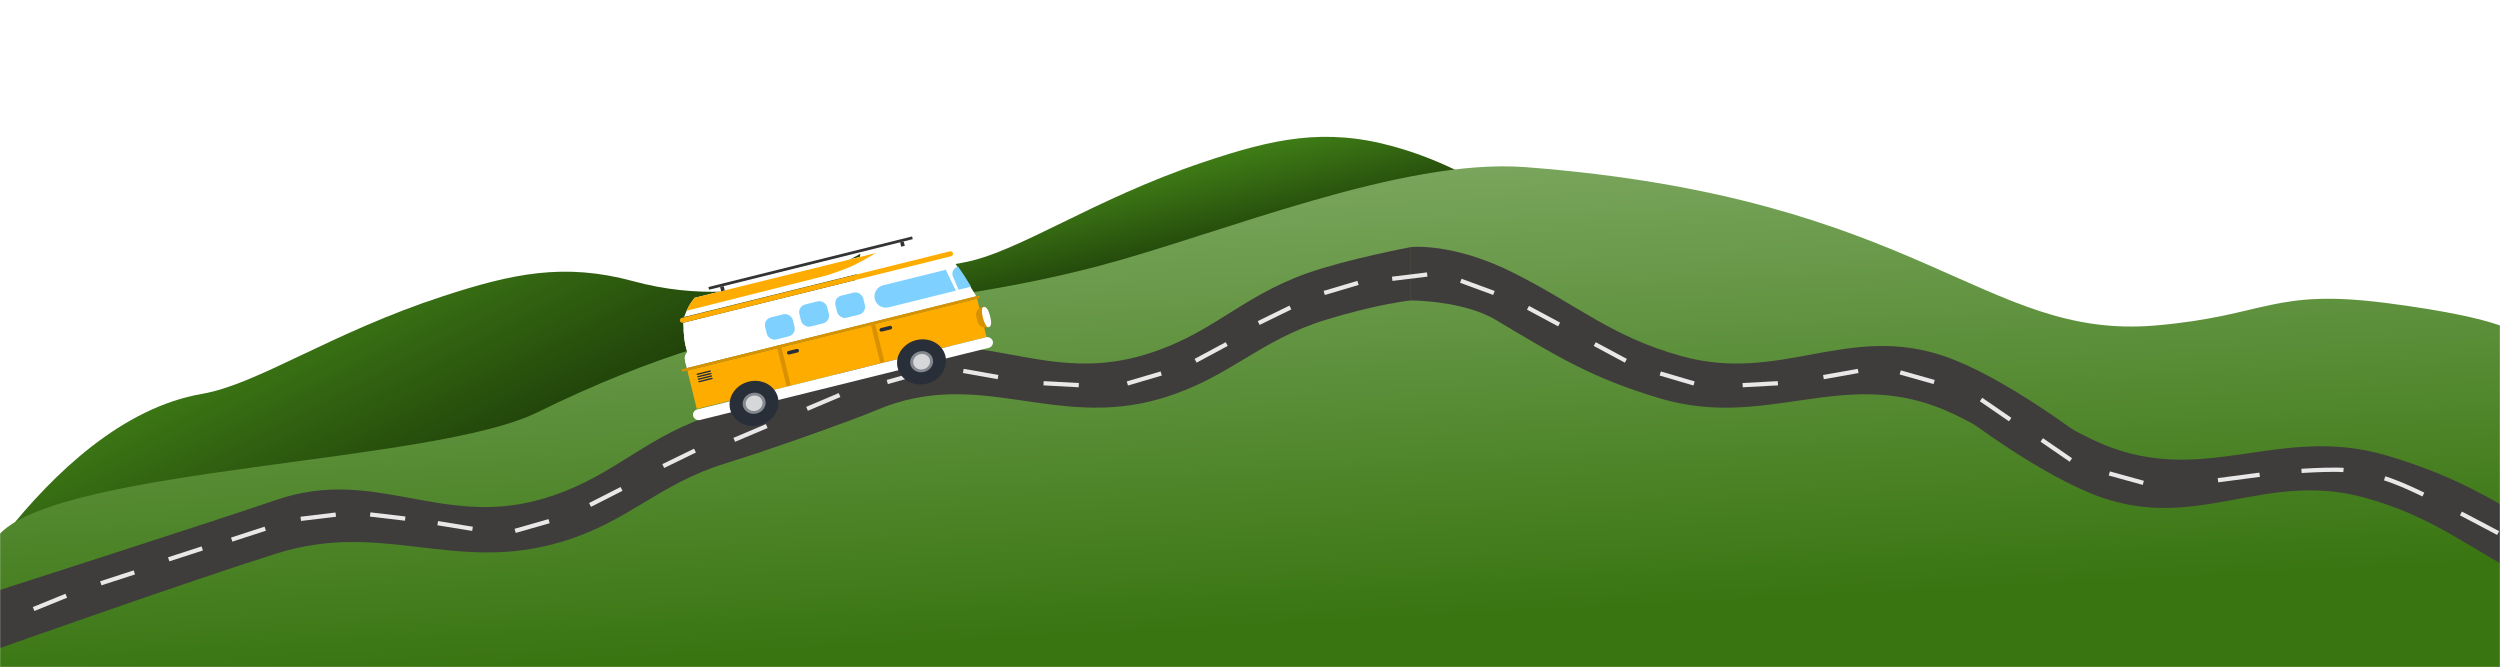 <svg width="1784" height="476" viewBox="0 0 1784 476" fill="none" xmlns="http://www.w3.org/2000/svg">
<mask id="mask0_119_566" style="mask-type:alpha" maskUnits="userSpaceOnUse" x="0" y="0" width="1784" height="476">
<path d="M0 0H1784V476H0V0Z" fill="#D9D9D9"/>
</mask>
<g mask="url(#mask0_119_566)">
<path d="M686.894 187.459C571.997 207.739 513.79 297.307 513.79 297.307H1130.54V196.967C1130.54 196.967 1086.5 130.282 994.887 104.651C945.173 90.742 908.174 99.148 858.986 115.636C779.481 142.285 726.197 180.522 686.894 187.459Z" fill="url(#paint0_linear_119_566)"/>
<path d="M316.216 211.338C236.802 237.197 183.579 274.302 144.321 281.033C87.469 290.781 38.224 337.488 3 382.145V471H561.829L614 181C614 181 543.472 225.55 451.963 200.679C402.305 187.182 365.349 195.339 316.216 211.338Z" fill="url(#paint1_linear_119_566)"/>
<path d="M784.441 189.703C645.708 226.294 552.067 211.187 383.217 294.359C309.675 330.584 45.593 333.521 0.002 380.776C0.002 447.189 0.002 478 0.002 478H1784L1784 259.638V232.243C1769.28 227.093 1744.37 221.661 1703.96 216.369C1621.39 205.556 1617.91 225.358 1538.36 232.243C1415.26 242.898 1371.27 140.904 1088.61 119.271C1000.13 112.499 870.274 167.064 784.441 189.703Z" fill="url(#paint2_linear_119_566)"/>
<path d="M625.812 254.209C583.441 268.721 526.705 312.167 526.705 312.167L564.417 314.948C564.417 314.948 606.038 300.836 625.812 292.507C698.929 261.708 752.554 306.854 828.588 284.337C877.355 269.895 897.587 243.129 946.199 228.167C982.699 216.933 1006.78 214.379 1006.78 214.379V176.337C1006.78 176.337 961.057 184.939 932.765 194.975C883.661 212.395 863.335 240.345 813.127 254.209C742.578 273.69 695.069 230.489 625.812 254.209Z" fill="#3F3C3C"/>
<path d="M197.505 356.634C155.134 371.147 0 420.975 0 420.975V462.442C0 462.442 136.359 414.142 197.505 394.932C273.163 371.163 324.247 409.279 400.282 386.762C449.049 372.32 469.28 345.554 517.893 330.592C554.392 319.358 593.886 304.422 593.886 304.422L588.392 272.725C588.392 272.725 532.751 287.364 504.459 297.4C455.354 314.82 435.028 342.77 384.82 356.634C314.272 376.115 266.762 332.914 197.505 356.634Z" fill="#3F3C3C"/>
<path d="M744.69 273.48L769.822 274.843" stroke="#E8E8E8" stroke-width="3.045"/>
<path d="M804.49 273.64L828.645 266.515" stroke="#E8E8E8" stroke-width="3.045"/>
<path d="M853.175 257.443L875.384 245.515" stroke="#E8E8E8" stroke-width="3.045"/>
<path d="M575.905 291.728L599.102 281.891" stroke="#E8E8E8" stroke-width="3.045"/>
<path d="M523.959 313.865L547.156 304.028" stroke="#E8E8E8" stroke-width="3.045"/>
<path d="M473.283 332.579L495.937 321.533" stroke="#E8E8E8" stroke-width="3.045"/>
<path d="M421.064 360.317L443.524 348.874" stroke="#E8E8E8" stroke-width="3.045"/>
<path d="M367.611 378.818L391.825 371.902" stroke="#E8E8E8" stroke-width="3.045"/>
<path d="M312.351 373.332L337.199 377.373" stroke="#E8E8E8" stroke-width="3.045"/>
<path d="M264.151 367.121L289.15 370.065" stroke="#E8E8E8" stroke-width="3.045"/>
<path d="M214.624 370.251L239.615 367.235" stroke="#E8E8E8" stroke-width="3.045"/>
<path d="M165.33 385.049L189.284 377.269" stroke="#E8E8E8" stroke-width="3.045"/>
<path d="M120.376 399.137L144.331 391.357" stroke="#E8E8E8" stroke-width="3.045"/>
<path d="M71.926 416.243L95.88 408.463" stroke="#E8E8E8" stroke-width="3.045"/>
<path d="M23.976 434.613L47.308 425.107" stroke="#E8E8E8" stroke-width="3.045"/>
<path d="M633.162 272.609L657.391 265.745" stroke="#E8E8E8" stroke-width="3.045"/>
<path d="M687.405 264.69L712.191 269.099" stroke="#E8E8E8" stroke-width="3.045"/>
<path d="M1387.58 254.22C1429.95 268.732 1486.68 312.177 1486.68 312.177L1435.99 318.56C1435.99 318.56 1407.35 300.847 1387.58 292.517C1314.46 261.719 1260.83 306.864 1184.8 284.347C1136.03 269.905 1110.93 254.251 1067.19 228.177C1044.04 214.379 1006.61 214.379 1006.61 214.379V176.336C1006.61 176.336 1036.69 172.762 1080.62 194.986C1127.15 218.519 1150.05 240.355 1200.26 254.22C1270.81 273.7 1318.32 230.499 1387.58 254.22Z" fill="#3F3C3C"/>
<path d="M1500.16 355.139C1457.79 340.626 1401.05 297.181 1401.05 297.181L1451.75 290.798C1451.75 290.798 1480.38 308.511 1500.16 316.841C1573.28 347.64 1626.9 302.494 1702.94 325.011C1751.7 339.453 1776.8 355.107 1820.55 381.181C1843.7 394.979 1881.13 394.979 1881.13 394.979C1880.94 409.836 1880.97 418.165 1881.13 433.022C1881.13 433.022 1851.05 436.596 1807.11 414.373C1760.59 390.839 1737.68 369.003 1687.47 355.139C1616.93 335.658 1569.42 378.859 1500.16 355.139Z" fill="#3F3C3C"/>
<path d="M1268.7 273.492L1243.56 274.855" stroke="#E8E8E8" stroke-width="3.045"/>
<path d="M1208.9 273.65L1184.74 266.525" stroke="#E8E8E8" stroke-width="3.045"/>
<path d="M1160.21 257.453L1138 245.525" stroke="#E8E8E8" stroke-width="3.045"/>
<path d="M1112.58 231.554L1090.37 219.626" stroke="#E8E8E8" stroke-width="3.045"/>
<path d="M1066.06 209.061L1042.42 200.363" stroke="#E8E8E8" stroke-width="3.045"/>
<path d="M1018.46 195.889L993.473 198.95" stroke="#E8E8E8" stroke-width="3.045"/>
<path d="M969.086 201.883L944.945 209.056" stroke="#E8E8E8" stroke-width="3.045"/>
<path d="M920.828 219.424L898.194 230.511" stroke="#E8E8E8" stroke-width="3.045"/>
<path d="M1434.47 299.412L1413.68 285.114" stroke="#E8E8E8" stroke-width="3.045"/>
<path d="M1477.78 328.24L1456.99 313.942" stroke="#E8E8E8" stroke-width="3.045"/>
<path d="M1529.47 344.565L1505.2 337.862" stroke="#E8E8E8" stroke-width="3.045"/>
<path d="M1782.66 380.394C1782.66 380.394 1749.49 362.714 1736.21 356.244C1713.43 345.155 1699.88 338.689 1674.77 335.616C1661.21 333.958 1621.32 337.628 1621.32 337.628L1559.89 345.676" stroke="#E8E8E8" stroke-width="3.045" stroke-dasharray="30 30"/>
<path d="M1380.22 272.621L1356 265.757" stroke="#E8E8E8" stroke-width="3.045"/>
<path d="M1325.98 264.7L1301.2 269.109" stroke="#E8E8E8" stroke-width="3.045"/>
<rect width="33.802" height="7.807" rx="3.904" transform="matrix(0.971 -0.241 0.238 0.971 493.709 293.115)" fill="white"/>
<path d="M487.469 230.314L488.854 229.971L678.146 183.048C678.146 183.048 686.23 194.33 690.963 202.145C693.089 205.656 696.743 211.437 696.743 211.437L490.087 262.664C490.087 262.664 488.646 257.246 488.62 255.293C488.593 253.341 490.449 251.231 490.449 251.231C490.449 251.231 489.33 247.563 488.757 244.329C487.889 239.421 487.469 230.314 487.469 230.314Z" fill="white"/>
<path d="M571.088 240.007L489.598 260.207C489.598 260.207 488.298 256.095 488.866 253.995C489.265 252.523 490.449 251.231 490.449 251.231C490.449 251.231 489.094 246.783 488.567 243.551C488.039 240.319 487.82 234.971 487.82 234.971L617.672 202.782C617.672 202.782 606.665 218.709 596.773 226.318C587.851 233.181 571.088 240.007 571.088 240.007Z" fill="white"/>
<path d="M495.648 212.509C491.96 217.288 490.493 220.035 488.162 226.224L675.324 179.829C675.324 179.829 671.832 176.189 667.904 174.45C662.676 172.137 656.392 172.663 656.392 172.663L495.648 212.509Z" fill="white"/>
<path d="M492.351 217.039L495.648 212.509L625.098 180.523C625.098 180.523 614.806 186.795 607.754 189.979C600.772 193.131 589.293 196.72 589.293 196.72L489.896 221.772L492.351 217.039Z" fill="#FFAC01"/>
<g filter="url(#filter0_i_119_566)">
<rect width="20.413" height="16.215" rx="5.582" transform="matrix(0.971 -0.241 0.238 0.971 592.286 210.313)" fill="#7ED1FF"/>
</g>
<g filter="url(#filter1_i_119_566)">
<rect width="20.413" height="16.215" rx="5.582" transform="matrix(0.971 -0.241 0.238 0.971 566.568 216.585)" fill="#7ED1FF"/>
<g filter="url(#filter2_i_119_566)">
<rect width="20.413" height="16.215" rx="5.582" transform="matrix(0.971 -0.241 0.238 0.971 539.565 223.278)" fill="#7ED1FF"/>
</g>
</g>
<g filter="url(#filter3_i_119_566)">
<path d="M677.524 195.511C676.209 192.474 677.942 188.977 681.155 188.18V188.18L685.924 195.226L690.433 202.542L681.523 204.75L677.524 195.511Z" fill="#7ED1FF"/>
</g>
<g filter="url(#filter4_i_119_566)">
<path d="M621.699 211.375C620.633 207.026 623.292 202.627 627.638 201.55L672.391 190.456L679.553 205.386L631.498 217.298C627.152 218.376 622.765 215.724 621.699 211.375V211.375Z" fill="#7ED1FF"/>
</g>
<rect width="200.618" height="3.603" rx="1.802" transform="matrix(0.971 -0.241 0.238 0.971 484.801 227.263)" fill="#FFAC01"/>
<rect width="212.91" height="28.226" transform="matrix(0.971 -0.241 0.238 0.971 490.516 264.414)" fill="#FFAC01"/>
<rect width="55.313" height="7.807" rx="3.904" transform="matrix(0.971 -0.241 0.238 0.971 653.825 253.012)" fill="white"/>
<path d="M696.637 225.759C695.944 222.933 697.672 220.075 700.496 219.375V219.375C702.379 218.908 704.279 220.057 704.741 221.941L706.735 230.075C707.119 231.645 706.159 233.233 704.591 233.622V233.622C701.453 234.399 698.286 232.485 697.516 229.345L696.637 225.759Z" fill="#D89100"/>
<path d="M706.521 225.515C707.508 229.541 707.775 232.938 705.49 233.504C704.222 233.818 702.395 230.809 701.408 226.782C700.421 222.755 700.366 219.306 701.882 219.034C703.938 218.664 705.534 221.488 706.521 225.515Z" fill="white"/>
<rect width="149.696" height="2.002" transform="matrix(0.971 -0.241 0.238 0.971 505.511 204.805)" fill="#343335"/>
<rect width="2.634" height="3.203" transform="matrix(0.971 -0.241 0.238 0.971 513.87 204.795)" fill="#343335"/>
<rect width="2.634" height="3.203" transform="matrix(0.971 -0.241 0.238 0.971 642.338 172.95)" fill="#343335"/>
<rect width="3.073" height="31.829" transform="matrix(0.971 -0.241 0.238 0.971 554.214 246.768)" fill="#D89100"/>
<rect width="3.073" height="29.427" transform="matrix(0.971 -0.241 0.238 0.971 621.54 231.935)" fill="#D89100"/>
<rect width="107.772" height="7.807" rx="3.904" transform="matrix(0.971 -0.241 0.238 0.971 549.219 278.942)" fill="white"/>
<ellipse cx="17.56" cy="16.015" rx="17.56" ry="16.015" transform="matrix(0.971 -0.241 0.238 0.971 636.742 246.934)" fill="#282F39"/>
<ellipse cx="8.231" cy="7.507" rx="8.231" ry="7.507" transform="matrix(0.971 -0.241 0.238 0.971 647.904 252.829)" fill="#84898F"/>
<ellipse cx="6.036" cy="5.505" rx="6.036" ry="5.505" transform="matrix(0.971 -0.241 0.238 0.971 650.511 254.245)" fill="#D6D7D9"/>
<ellipse cx="17.56" cy="16.015" rx="17.56" ry="16.015" transform="matrix(0.971 -0.241 0.238 0.971 517.223 276.562)" fill="#282F39"/>
<ellipse cx="8.231" cy="7.507" rx="8.231" ry="7.507" transform="matrix(0.971 -0.241 0.238 0.971 528.385 282.457)" fill="#84898F"/>
<ellipse cx="6.036" cy="5.505" rx="6.036" ry="5.505" transform="matrix(0.971 -0.241 0.238 0.971 530.992 283.873)" fill="#D6D7D9"/>
<rect width="8.78" height="2.602" rx="1.301" transform="matrix(0.971 -0.241 0.238 0.971 561.301 250.786)" fill="#282F39"/>
<rect width="10.536" height="1.001" rx="0.5" transform="matrix(0.971 -0.241 0.238 0.971 496.961 266.735)" fill="#282F39"/>
<rect width="10.536" height="1.001" rx="0.5" transform="matrix(0.971 -0.241 0.238 0.971 497.818 270.234)" fill="#282F39"/>
<rect width="10.536" height="1.001" rx="0.5" transform="matrix(0.971 -0.241 0.238 0.971 498.247 271.984)" fill="#282F39"/>
<rect width="10.536" height="1.001" rx="0.5" transform="matrix(0.971 -0.241 0.238 0.971 497.39 268.484)" fill="#282F39"/>
<rect width="9.219" height="2.602" rx="1.301" transform="matrix(0.971 -0.241 0.238 0.971 627.345 234.415)" fill="#282F39"/>
<rect width="219.056" height="1.802" rx="0.901" transform="matrix(0.971 -0.241 0.238 0.971 486.252 263.615)" fill="#D89100"/>
</g>
<defs>
<filter id="filter0_i_119_566" x="593.453" y="206.58" width="21.339" height="18.304" filterUnits="userSpaceOnUse" color-interpolation-filters="sRGB">
<feFlood flood-opacity="0" result="BackgroundImageFix"/>
<feBlend mode="normal" in="SourceGraphic" in2="BackgroundImageFix" result="shape"/>
<feColorMatrix in="SourceAlpha" type="matrix" values="0 0 0 0 0 0 0 0 0 0 0 0 0 0 0 0 0 0 127 0" result="hardAlpha"/>
<feOffset dx="2.537" dy="2.03"/>
<feComposite in2="hardAlpha" operator="arithmetic" k2="-1" k3="1"/>
<feColorMatrix type="matrix" values="0 0 0 0 0.259 0 0 0 0 0.376 0 0 0 0 0.454 0 0 0 1 0"/>
<feBlend mode="normal" in2="shape" result="effect1_innerShadow_119_566"/>
</filter>
<filter id="filter1_i_119_566" x="540.732" y="212.851" width="48.343" height="24.998" filterUnits="userSpaceOnUse" color-interpolation-filters="sRGB">
<feFlood flood-opacity="0" result="BackgroundImageFix"/>
<feBlend mode="normal" in="SourceGraphic" in2="BackgroundImageFix" result="shape"/>
<feColorMatrix in="SourceAlpha" type="matrix" values="0 0 0 0 0 0 0 0 0 0 0 0 0 0 0 0 0 0 127 0" result="hardAlpha"/>
<feOffset dx="2.537" dy="2.03"/>
<feComposite in2="hardAlpha" operator="arithmetic" k2="-1" k3="1"/>
<feColorMatrix type="matrix" values="0 0 0 0 0.259 0 0 0 0 0.376 0 0 0 0 0.454 0 0 0 1 0"/>
<feBlend mode="normal" in2="shape" result="effect1_innerShadow_119_566"/>
</filter>
<filter id="filter2_i_119_566" x="540.732" y="219.545" width="21.339" height="18.304" filterUnits="userSpaceOnUse" color-interpolation-filters="sRGB">
<feFlood flood-opacity="0" result="BackgroundImageFix"/>
<feBlend mode="normal" in="SourceGraphic" in2="BackgroundImageFix" result="shape"/>
<feColorMatrix in="SourceAlpha" type="matrix" values="0 0 0 0 0 0 0 0 0 0 0 0 0 0 0 0 0 0 127 0" result="hardAlpha"/>
<feOffset dx="2.537" dy="2.537"/>
<feComposite in2="hardAlpha" operator="arithmetic" k2="-1" k3="1"/>
<feColorMatrix type="matrix" values="0 0 0 0 0.226 0 0 0 0 0.316 0 0 0 0 0.354 0 0 0 1 0"/>
<feBlend mode="normal" in2="shape" result="effect1_innerShadow_119_566"/>
</filter>
<filter id="filter3_i_119_566" x="677.081" y="188.18" width="13.352" height="16.57" filterUnits="userSpaceOnUse" color-interpolation-filters="sRGB">
<feFlood flood-opacity="0" result="BackgroundImageFix"/>
<feBlend mode="normal" in="SourceGraphic" in2="BackgroundImageFix" result="shape"/>
<feColorMatrix in="SourceAlpha" type="matrix" values="0 0 0 0 0 0 0 0 0 0 0 0 0 0 0 0 0 0 127 0" result="hardAlpha"/>
<feOffset dx="2.537" dy="2.03"/>
<feComposite in2="hardAlpha" operator="arithmetic" k2="-1" k3="1"/>
<feColorMatrix type="matrix" values="0 0 0 0 0.259 0 0 0 0 0.376 0 0 0 0 0.454 0 0 0 1 0"/>
<feBlend mode="normal" in2="shape" result="effect1_innerShadow_119_566"/>
</filter>
<filter id="filter4_i_119_566" x="621.464" y="190.456" width="58.09" height="27.082" filterUnits="userSpaceOnUse" color-interpolation-filters="sRGB">
<feFlood flood-opacity="0" result="BackgroundImageFix"/>
<feBlend mode="normal" in="SourceGraphic" in2="BackgroundImageFix" result="shape"/>
<feColorMatrix in="SourceAlpha" type="matrix" values="0 0 0 0 0 0 0 0 0 0 0 0 0 0 0 0 0 0 127 0" result="hardAlpha"/>
<feOffset dx="2.537" dy="2.03"/>
<feComposite in2="hardAlpha" operator="arithmetic" k2="-1" k3="1"/>
<feColorMatrix type="matrix" values="0 0 0 0 0.259 0 0 0 0 0.376 0 0 0 0 0.454 0 0 0 1 0"/>
<feBlend mode="normal" in2="shape" result="effect1_innerShadow_119_566"/>
</filter>
<linearGradient id="paint0_linear_119_566" x1="860.484" y1="97.637" x2="884.756" y2="197.193" gradientUnits="userSpaceOnUse">
<stop stop-color="#468A19"/>
<stop offset="1" stop-color="#173006"/>
</linearGradient>
<linearGradient id="paint1_linear_119_566" x1="327.208" y1="114.603" x2="439.923" y2="334.744" gradientUnits="userSpaceOnUse">
<stop stop-color="#468A19"/>
<stop offset="1" stop-color="#173006"/>
</linearGradient>
<linearGradient id="paint2_linear_119_566" x1="785.442" y1="119.775" x2="802.645" y2="452.833" gradientUnits="userSpaceOnUse">
<stop offset="0.036" stop-color="#79A55C"/>
<stop offset="1" stop-color="#397511"/>
</linearGradient>
</defs>
</svg>
